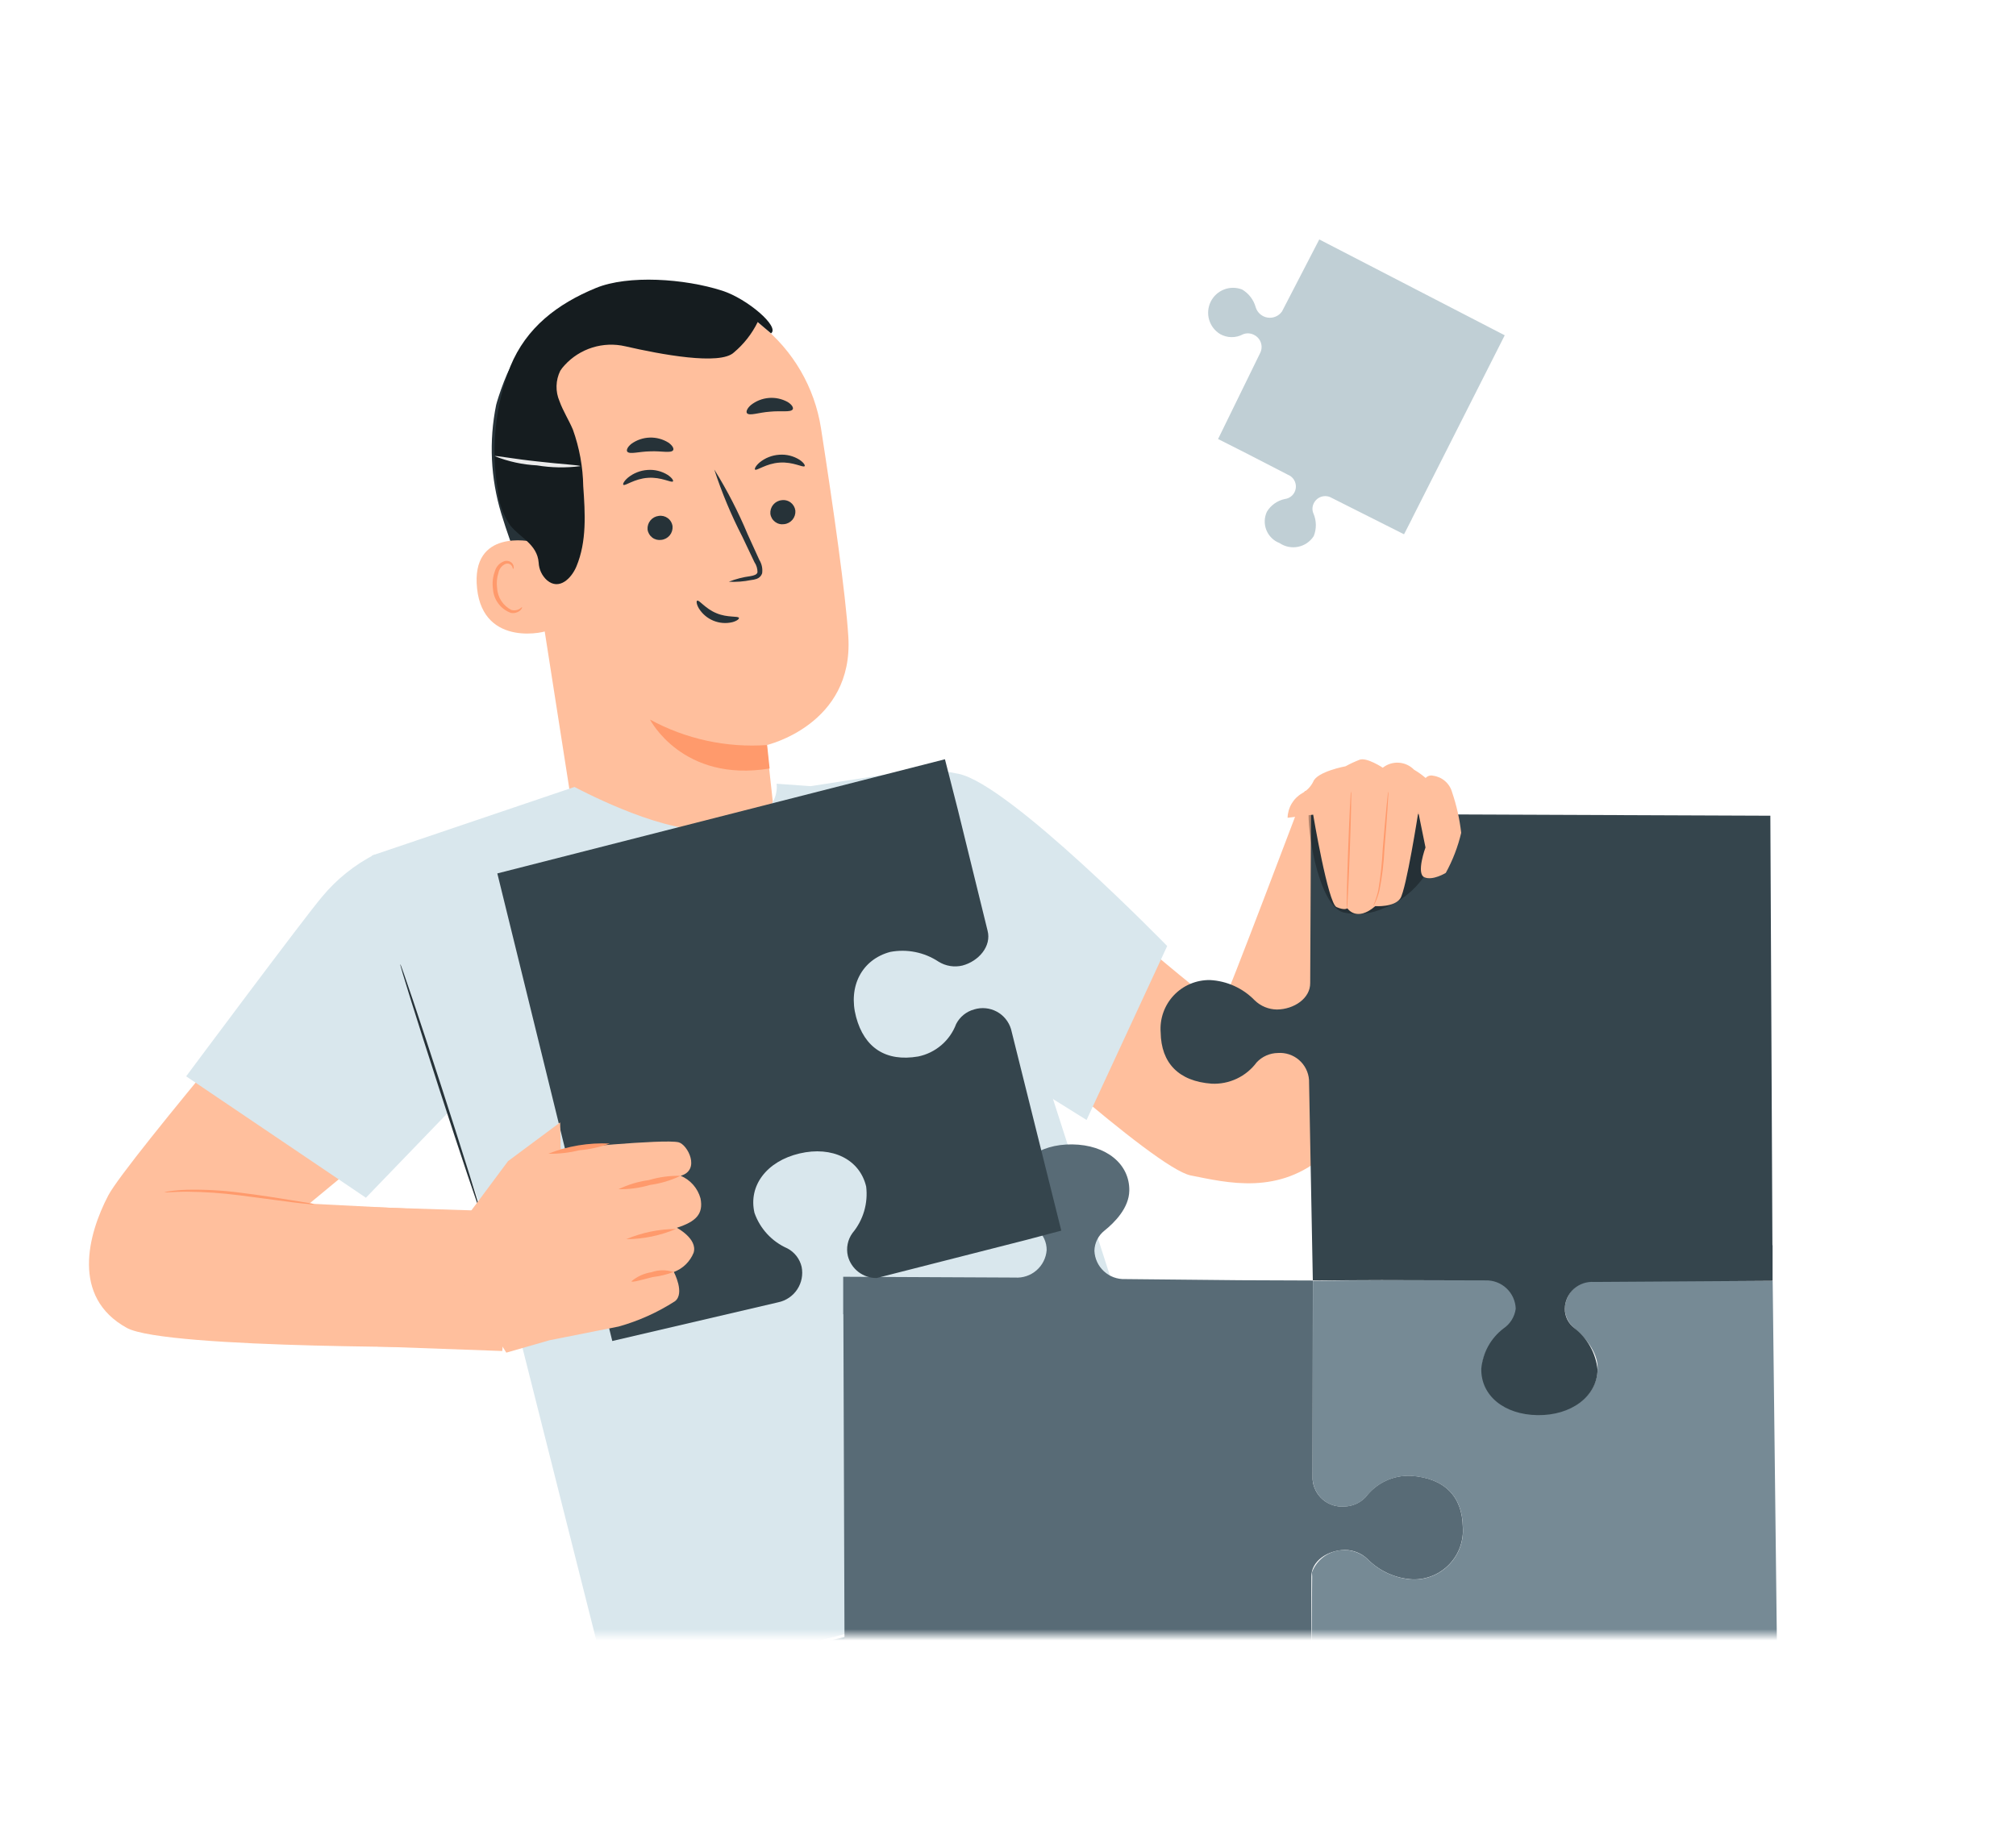<svg width="580" height="528" viewBox="0 0 177 126" fill="none" xmlns="http://www.w3.org/2000/svg">
<mask id="mask0_3_4032" style="mask-type:luminance" maskUnits="userSpaceOnUse" x="0" y="0" width="177" height="126">
<path d="M177 0H0V126H177V0Z" fill="white"/>
</mask>
<g mask="url(#mask0_3_4032)">
<path d="M116.911 26.153L123.271 29.353L123.954 28.019H123.948L132.112 11.878L115.829 3.461L112.558 9.783C112.419 9.982 112.226 10.139 112.003 10.234C111.779 10.33 111.534 10.361 111.293 10.324C111.053 10.287 110.828 10.183 110.644 10.025C110.459 9.866 110.323 9.659 110.251 9.427C110.071 8.766 109.641 8.202 109.051 7.855C108.54 7.658 107.974 7.659 107.464 7.858C106.954 8.057 106.537 8.441 106.295 8.932C106.054 9.423 106.005 9.988 106.158 10.513C106.312 11.039 106.657 11.488 107.125 11.772C107.431 11.945 107.775 12.037 108.126 12.04C108.478 12.044 108.824 11.958 109.133 11.791C109.282 11.731 109.441 11.703 109.601 11.709C109.761 11.715 109.919 11.754 110.063 11.824C110.206 11.888 110.334 11.979 110.442 12.093C110.549 12.207 110.633 12.341 110.688 12.488C110.743 12.634 110.769 12.79 110.763 12.947C110.758 13.103 110.721 13.257 110.656 13.399L106.944 20.987L109.392 22.225L113.078 24.125C113.307 24.216 113.5 24.381 113.624 24.595C113.749 24.807 113.8 25.056 113.767 25.301C113.735 25.546 113.622 25.773 113.446 25.946C113.27 26.119 113.041 26.229 112.796 26.257C112.474 26.326 112.169 26.46 111.9 26.651C111.632 26.841 111.404 27.085 111.233 27.366C111.114 27.619 111.048 27.893 111.04 28.172C111.032 28.451 111.082 28.729 111.186 28.988C111.29 29.247 111.447 29.482 111.646 29.677C111.845 29.873 112.083 30.025 112.344 30.125C112.58 30.285 112.846 30.397 113.126 30.453C113.405 30.509 113.694 30.509 113.973 30.451C114.253 30.394 114.518 30.282 114.754 30.12C114.989 29.958 115.19 29.751 115.344 29.511C115.471 29.194 115.533 28.855 115.528 28.514C115.523 28.172 115.451 27.835 115.315 27.522C115.253 27.379 115.225 27.224 115.231 27.068C115.238 26.912 115.279 26.76 115.352 26.622C115.419 26.485 115.515 26.364 115.631 26.265C115.748 26.166 115.883 26.093 116.029 26.049C116.176 26.005 116.329 25.991 116.481 26.009C116.633 26.027 116.779 26.076 116.911 26.153Z" fill="#C0CFD5"/>
<path d="M47.61 36.488C46.155 33.612 44.95 30.616 44.01 27.534C43.073 24.436 42.919 21.155 43.562 17.984C43.673 17.508 44.722 14.284 45.211 14.266C45.56 14.256 45.036 17.21 45.249 17.487C47.196 20.218 48.267 23.477 48.321 26.831C48.442 30.067 48.202 33.306 47.606 36.489" fill="#263238"/>
<path d="M68.813 61.416C68.548 59.157 67.292 47.864 67.313 47.862C67.313 47.862 74.955 46.092 74.482 38.355C74.254 34.618 73.156 26.96 72.082 20.044C71.525 16.458 69.639 13.213 66.799 10.956C63.958 8.698 60.372 7.593 56.753 7.859L56.007 7.914C48 8.975 44.428 16.369 45.707 24.343L51.507 61.437L65.141 60.787L68.813 61.416Z" fill="#FFBF9D"/>
<path d="M67.352 47.86C63.782 48.113 60.213 47.338 57.07 45.625C57.07 45.625 59.91 51.183 67.57 49.92L67.352 47.86Z" fill="#FF9A6C"/>
<path d="M69.831 27.272C69.855 27.56 69.765 27.845 69.582 28.068C69.398 28.291 69.135 28.433 68.847 28.464C68.708 28.485 68.565 28.479 68.428 28.444C68.291 28.41 68.163 28.348 68.05 28.263C67.937 28.178 67.842 28.072 67.771 27.95C67.7 27.827 67.654 27.692 67.636 27.552C67.613 27.265 67.702 26.98 67.885 26.757C68.068 26.535 68.331 26.392 68.618 26.36C68.757 26.338 68.9 26.345 69.037 26.38C69.174 26.414 69.303 26.475 69.416 26.56C69.529 26.645 69.624 26.752 69.695 26.874C69.766 26.997 69.812 27.132 69.831 27.272Z" fill="#263238"/>
<path d="M70.646 23.371C70.519 23.524 69.638 22.971 68.446 23.058C67.258 23.131 66.432 23.806 66.292 23.67C66.224 23.61 66.344 23.34 66.703 23.036C67.191 22.642 67.789 22.409 68.415 22.368C69.032 22.32 69.648 22.47 70.175 22.796C70.565 23.051 70.705 23.302 70.646 23.371Z" fill="#263238"/>
<path d="M59.048 28.651C59.072 28.939 58.983 29.224 58.8 29.447C58.616 29.669 58.353 29.812 58.066 29.843C57.927 29.864 57.784 29.858 57.647 29.824C57.51 29.789 57.382 29.728 57.269 29.643C57.156 29.558 57.061 29.451 56.99 29.329C56.919 29.207 56.873 29.072 56.855 28.932C56.831 28.645 56.921 28.359 57.104 28.136C57.287 27.914 57.55 27.771 57.836 27.739C57.976 27.717 58.119 27.724 58.256 27.758C58.393 27.793 58.522 27.854 58.635 27.939C58.748 28.024 58.843 28.131 58.913 28.253C58.985 28.375 59.03 28.511 59.048 28.651Z" fill="#263238"/>
<path d="M59.083 24.708C58.957 24.862 58.074 24.308 56.883 24.395C55.696 24.469 54.869 25.143 54.729 25.007C54.661 24.947 54.78 24.677 55.141 24.373C55.629 23.979 56.226 23.745 56.852 23.704C57.469 23.656 58.086 23.807 58.612 24.133C59.002 24.388 59.145 24.639 59.083 24.708Z" fill="#263238"/>
<path d="M63.986 33.52C64.597 33.279 65.235 33.114 65.886 33.03C66.186 32.976 66.469 32.895 66.506 32.684C66.508 32.369 66.414 32.061 66.237 31.8L65.17 29.557C64.194 27.662 63.372 25.691 62.711 23.664C63.837 25.476 64.816 27.376 65.638 29.345C65.998 30.133 66.341 30.886 66.668 31.605C66.885 31.957 66.972 32.374 66.913 32.783C66.877 32.893 66.816 32.994 66.735 33.077C66.655 33.16 66.556 33.224 66.447 33.263C66.282 33.321 66.111 33.358 65.937 33.373C65.295 33.504 64.64 33.553 63.986 33.52Z" fill="#263238"/>
<path d="M69.602 18.377C69.425 18.669 68.578 18.485 67.596 18.587C66.611 18.654 65.807 18.979 65.584 18.72C65.484 18.593 65.584 18.308 65.916 18.012C66.368 17.65 66.916 17.431 67.493 17.382C68.069 17.332 68.647 17.456 69.154 17.735C69.532 17.968 69.678 18.235 69.602 18.377Z" fill="#263238"/>
<path d="M59.1 21.97C58.907 22.253 58.071 22.023 57.086 22.07C56.099 22.083 55.279 22.363 55.07 22.092C54.978 21.96 55.092 21.681 55.44 21.404C55.91 21.068 56.47 20.879 57.048 20.861C57.627 20.843 58.197 20.997 58.688 21.304C59.052 21.561 59.184 21.833 59.1 21.97Z" fill="#263238"/>
<path d="M46.754 30.017C46.618 29.97 41.328 28.836 41.885 34.108C42.442 39.38 48.127 37.926 48.12 37.775C48.113 37.623 46.754 30.017 46.754 30.017Z" fill="#FFBF9D"/>
<path d="M45.828 35.756C45.803 35.741 45.743 35.83 45.596 35.917C45.388 36.033 45.142 36.064 44.911 36.003C44.548 35.823 44.24 35.55 44.017 35.211C43.794 34.872 43.666 34.48 43.644 34.076C43.584 33.625 43.624 33.167 43.763 32.734C43.795 32.564 43.868 32.404 43.975 32.269C44.083 32.133 44.221 32.026 44.379 31.956C44.482 31.917 44.595 31.915 44.699 31.95C44.803 31.986 44.891 32.056 44.948 32.15C45.034 32.29 45.012 32.399 45.04 32.405C45.068 32.411 45.14 32.305 45.078 32.092C45.035 31.964 44.95 31.855 44.836 31.783C44.679 31.689 44.492 31.66 44.314 31.703C44.103 31.769 43.911 31.888 43.758 32.048C43.606 32.209 43.497 32.406 43.441 32.621C43.266 33.1 43.21 33.615 43.278 34.121C43.302 34.593 43.465 35.047 43.746 35.427C44.027 35.807 44.414 36.096 44.858 36.257C45.004 36.283 45.154 36.276 45.297 36.236C45.439 36.197 45.572 36.126 45.683 36.029C45.834 35.884 45.849 35.763 45.828 35.756Z" fill="#FF9A6C"/>
<path d="M67.694 11.708C68.494 11.14 65.618 8.673 63.415 7.963C60.084 6.89 55.149 6.563 52.325 7.722C48.925 9.122 46.206 11.205 44.809 14.606C43.483 18.058 43.098 21.8 43.696 25.449C43.781 26.573 44.164 27.655 44.807 28.581C45.676 29.662 47.172 30.233 47.294 31.846C47.307 32.139 47.379 32.427 47.505 32.692C47.63 32.957 47.807 33.195 48.026 33.391C49.107 34.306 50.176 33.207 50.607 32.18C51.528 29.98 51.375 27.507 51.207 25.132C51.178 23.437 50.871 21.757 50.299 20.161C49.941 19.313 49.432 18.531 49.121 17.661C48.938 17.237 48.85 16.779 48.863 16.317C48.875 15.856 48.988 15.403 49.193 14.989C49.303 14.817 49.43 14.655 49.571 14.507C50.231 13.782 51.074 13.246 52.01 12.953C52.947 12.661 53.944 12.623 54.901 12.844C57.987 13.553 63.232 14.544 64.439 13.381C65.311 12.649 66.021 11.741 66.523 10.718L67.694 11.708Z" fill="#151C1F"/>
<path d="M64.878 36.696C64.816 36.506 63.878 36.696 62.903 36.283C61.916 35.883 61.388 35.092 61.21 35.183C61.126 35.223 61.146 35.497 61.363 35.868C61.664 36.349 62.108 36.724 62.632 36.94C63.157 37.156 63.736 37.203 64.288 37.074C64.702 36.965 64.908 36.785 64.878 36.696Z" fill="#263238"/>
<path d="M50.946 23.37C49.682 23.533 48.402 23.51 47.145 23.302C45.873 23.237 44.62 22.964 43.438 22.492C43.461 22.417 45.111 22.738 47.185 22.956C49.26 23.198 50.946 23.276 50.946 23.37Z" fill="#EBEBEB"/>
<path d="M38.622 88.717L27.156 88.134L38.033 79.134L29.296 63.047C29.296 63.047 11.096 84.377 9.505 87.414C7.729 90.814 6.223 96.343 11.138 99.046C14.554 100.925 41.556 100.731 41.556 100.731L38.622 88.717Z" fill="#FFBF9D"/>
<path d="M54.211 130.997V174.168H94.352L98.985 120.215L54.211 130.997Z" fill="#29586F"/>
<path d="M84.688 51.902C84.688 51.902 106.888 71.285 107.243 70.815C107.598 70.345 114.558 51.902 114.558 51.902L127.213 52.156C127.213 52.156 120.513 80.118 116.405 83.792C112.297 87.466 107.712 86.279 104.54 85.655C101.368 85.031 86.088 70.986 86.088 70.986L84.688 51.902Z" fill="#FFBF9D"/>
<path d="M50.441 51.541L32.648 57.566L36.531 71.84L44.363 94.813L53.534 131.16L105.075 118.111L90.332 72.375L84.704 51.904L79.886 50.121L71.17 51.472L68.182 51.258C68.182 51.258 68.892 55.017 61.863 55.273C57.64 55.426 50.441 51.541 50.441 51.541Z" fill="#D9E7ED"/>
<path d="M89.125 76.871L95.398 80.786L102.476 65.51C102.476 65.51 88.685 51.345 84.176 50.392C79.667 49.439 78.031 50.834 78.031 50.834L89.125 76.871Z" fill="#D9E7ED"/>
<path d="M32.126 87.614L16.344 76.951C16.344 76.951 26.81 62.894 28.297 61.161C29.571 59.628 31.143 58.37 32.917 57.461L39.382 80.09L32.126 87.614Z" fill="#D9E7ED"/>
<path d="M35.142 67.109C35.08 67.129 36.603 72.001 38.542 77.989C40.481 83.977 42.108 88.816 42.172 88.796C42.234 88.776 40.711 83.905 38.772 77.915C36.833 71.925 35.205 67.089 35.142 67.109Z" fill="#263238"/>
<path d="M89.113 94.624L74.031 94.553V97.844H74.046L74.23 151.364L115.064 151.525L115.136 120.879C115.113 119.525 116.57 118.562 118.079 118.542C118.823 118.546 119.537 118.836 120.073 119.351C121.129 120.421 122.548 121.056 124.049 121.129C124.648 121.142 125.242 121.03 125.795 120.799C126.347 120.569 126.846 120.226 127.258 119.792C127.67 119.358 127.987 118.843 128.189 118.279C128.391 117.716 128.473 117.116 128.429 116.519C128.384 113.852 126.837 112.239 123.896 112.029C123.127 111.992 122.361 112.143 121.664 112.469C120.966 112.796 120.36 113.288 119.896 113.902C119.654 114.158 119.363 114.362 119.04 114.503C118.717 114.645 118.369 114.72 118.017 114.724C117.68 114.752 117.341 114.712 117.018 114.608C116.696 114.504 116.398 114.338 116.14 114.118C115.883 113.899 115.671 113.631 115.517 113.33C115.362 113.028 115.269 112.7 115.242 112.362L115.264 94.882L108.835 94.857L98.779 94.757C98.092 94.784 97.423 94.537 96.918 94.07C96.413 93.603 96.115 92.955 96.087 92.268C96.095 91.926 96.179 91.589 96.332 91.283C96.486 90.977 96.706 90.709 96.975 90.497C97.865 89.784 99.124 88.51 99.15 86.997C99.19 84.643 97.119 82.97 94.15 82.93C91.181 82.89 89.05 84.506 89.011 86.859C88.986 88.377 90.201 89.685 91.067 90.421C91.33 90.64 91.54 90.915 91.683 91.225C91.826 91.536 91.898 91.874 91.894 92.216C91.841 92.903 91.52 93.541 90.999 93.992C90.478 94.443 89.801 94.67 89.113 94.624Z" fill="#586B76"/>
<path d="M141.023 134.132L156.105 134.061V137.352H156.09L155.906 175.068L115.072 175.229L115 160.387C115.023 159.033 113.566 158.07 112.057 158.05C111.313 158.054 110.599 158.344 110.063 158.859C109.007 159.929 107.588 160.563 106.087 160.637C105.488 160.65 104.894 160.538 104.341 160.307C103.789 160.077 103.29 159.734 102.878 159.3C102.466 158.866 102.149 158.351 101.947 157.787C101.745 157.224 101.663 156.624 101.707 156.027C101.752 153.36 103.299 151.747 106.24 151.537C107.009 151.499 107.775 151.65 108.472 151.977C109.169 152.303 109.776 152.795 110.24 153.41C110.482 153.666 110.773 153.87 111.096 154.011C111.419 154.152 111.766 154.228 112.119 154.232C112.456 154.259 112.795 154.22 113.117 154.116C113.439 154.012 113.738 153.846 113.995 153.626C114.253 153.407 114.465 153.139 114.619 152.838C114.773 152.536 114.867 152.208 114.894 151.87L114.872 134.39L121.301 134.365L131.357 134.265C132.044 134.292 132.713 134.044 133.218 133.578C133.722 133.111 134.021 132.463 134.049 131.776C134.041 131.434 133.957 131.097 133.803 130.791C133.65 130.485 133.43 130.216 133.161 130.005C132.271 129.292 131.012 128.018 130.986 126.505C130.946 124.151 133.017 122.478 135.986 122.438C138.955 122.398 141.086 124.014 141.125 126.367C141.15 127.885 139.935 129.193 139.069 129.929C138.806 130.148 138.596 130.423 138.452 130.733C138.309 131.044 138.237 131.382 138.242 131.724C138.294 132.411 138.616 133.049 139.137 133.5C139.658 133.951 140.335 134.178 141.023 134.132Z" fill="#35454D"/>
<path d="M140.162 94.847C139.475 94.803 138.798 95.032 138.279 95.484C137.76 95.936 137.44 96.575 137.388 97.261C137.383 97.604 137.455 97.943 137.598 98.255C137.741 98.566 137.952 98.842 138.215 99.061C139.081 99.798 140.296 101.105 140.271 102.623C140.231 104.976 138.105 106.593 135.132 106.552C132.159 106.511 130.089 104.838 130.132 102.485C130.157 100.967 131.417 99.693 132.306 98.985C132.576 98.774 132.796 98.505 132.949 98.199C133.103 97.893 133.187 97.556 133.194 97.213C133.181 96.647 132.975 96.103 132.612 95.669C132.249 95.235 131.749 94.937 131.194 94.824L118.645 94.874L115.271 94.916L115.249 112.371C115.276 112.709 115.37 113.037 115.524 113.339C115.678 113.64 115.89 113.908 116.147 114.127C116.405 114.347 116.704 114.513 117.026 114.617C117.348 114.721 117.687 114.76 118.024 114.733C118.377 114.729 118.724 114.653 119.047 114.512C119.37 114.371 119.661 114.167 119.903 113.911C120.367 113.296 120.973 112.804 121.671 112.478C122.368 112.151 123.134 112 123.903 112.038C126.844 112.248 128.391 113.86 128.436 116.528C128.48 117.125 128.398 117.725 128.196 118.288C127.994 118.852 127.677 119.367 127.265 119.801C126.853 120.235 126.354 120.578 125.802 120.808C125.249 121.039 124.655 121.151 124.056 121.138C122.555 121.064 121.136 120.43 120.08 119.36C119.714 119.02 119.27 118.776 118.787 118.65C118.303 118.523 117.796 118.518 117.311 118.635C116.825 118.752 116.376 118.987 116.003 119.32C115.63 119.652 115.346 120.072 115.174 120.541C115.196 120.655 115.206 120.77 115.205 120.886L115.07 135.731L156.111 135.567L155.636 94.924L140.162 94.847Z" fill="#768A95"/>
<path d="M139.962 95.009L155.629 94.909V91.784H155.614L155.432 54.067L115.104 53.906L115.032 68.748C115.054 70.102 113.616 71.065 112.125 71.085C111.388 71.08 110.683 70.79 110.156 70.276C109.119 69.208 107.715 68.573 106.229 68.498C105.634 68.49 105.044 68.605 104.496 68.838C103.948 69.07 103.455 69.414 103.048 69.848C102.641 70.282 102.329 70.796 102.132 71.358C101.935 71.919 101.857 72.515 101.904 73.108C101.948 75.775 103.476 77.388 106.381 77.598C107.143 77.635 107.902 77.483 108.591 77.157C109.281 76.83 109.879 76.338 110.333 75.725C110.571 75.47 110.858 75.266 111.177 75.125C111.496 74.984 111.84 74.908 112.189 74.903C112.524 74.878 112.861 74.919 113.18 75.024C113.499 75.129 113.794 75.296 114.049 75.516C114.304 75.735 114.512 76.002 114.663 76.303C114.814 76.603 114.904 76.93 114.929 77.265L115.263 94.875L121.299 94.848L130.42 94.872C131.102 94.85 131.766 95.1 132.264 95.566C132.763 96.033 133.055 96.679 133.078 97.361C133.031 97.71 132.911 98.044 132.726 98.343C132.541 98.641 132.295 98.898 132.004 99.095C131.45 99.517 130.99 100.05 130.654 100.66C130.318 101.27 130.114 101.944 130.054 102.637C130.015 104.991 132.06 106.664 134.996 106.705C137.932 106.746 140.223 105.068 140.263 102.715C140.187 101.997 139.967 101.302 139.614 100.672C139.261 100.042 138.784 99.491 138.211 99.051C137.952 98.85 137.743 98.592 137.599 98.298C137.456 98.003 137.383 97.679 137.385 97.351C137.392 97.025 137.465 96.705 137.6 96.408C137.735 96.112 137.929 95.846 138.17 95.627C138.411 95.407 138.694 95.24 139.002 95.134C139.31 95.027 139.637 94.985 139.962 95.009Z" fill="#35454D"/>
<g opacity="0.3">
<path d="M114.891 53.951C117.719 52.785 120.718 55.176 123.546 54.01C123.95 53.789 124.417 53.712 124.87 53.794C125.121 53.907 125.34 54.08 125.509 54.298C125.677 54.516 125.789 54.772 125.834 55.043C126.014 55.783 126.036 56.553 125.899 57.303C125.763 58.052 125.471 58.764 125.042 59.394C124.17 60.651 122.943 61.62 121.517 62.177C120.401 62.696 119.144 62.83 117.943 62.559C115.89 61.982 114.864 56.082 114.891 53.951Z" fill="black"/>
</g>
<path d="M114.334 52.088C114.748 51.86 115.083 51.511 115.293 51.088C115.624 50.188 118.133 49.726 118.133 49.726C118.532 49.508 118.944 49.316 119.368 49.152C120 48.915 121.404 49.852 121.404 49.852C121.802 49.536 122.303 49.379 122.81 49.411C123.318 49.443 123.795 49.662 124.15 50.026C124.511 50.237 124.852 50.481 125.17 50.754C125.25 50.664 125.353 50.598 125.469 50.563C125.584 50.528 125.706 50.524 125.823 50.554C126.212 50.605 126.578 50.77 126.875 51.028C127.171 51.285 127.385 51.625 127.49 52.004C127.883 53.16 128.151 54.355 128.29 55.568C128.001 56.796 127.546 57.98 126.938 59.086C126.938 59.086 125.796 59.795 125.055 59.471C124.314 59.147 125.155 56.853 125.155 56.853L124.524 53.753C124.524 53.753 123.47 60.527 122.946 61.326C122.422 62.125 120.746 62.007 120.746 62.007C119.084 63.443 118.291 62.191 118.291 62.191C118.291 62.191 118.091 62.412 117.345 62.091C116.599 61.77 115.293 53.974 115.293 53.974L113.047 54.248C113.058 53.807 113.182 53.377 113.407 52.999C113.633 52.62 113.952 52.307 114.334 52.088Z" fill="#FFBF9D"/>
<path d="M121.891 51.93C121.857 52.061 121.837 52.195 121.83 52.33C121.801 52.615 121.762 52.98 121.717 53.417C121.628 54.335 121.517 55.605 121.401 57.008C121.343 58.205 121.214 59.398 121.015 60.581C120.941 60.935 120.839 61.283 120.711 61.622C120.656 61.744 120.609 61.869 120.57 61.997C120.57 61.997 120.595 61.97 120.629 61.911C120.679 61.824 120.724 61.736 120.765 61.645C120.915 61.31 121.033 60.962 121.118 60.605C121.349 59.422 121.494 58.224 121.55 57.02C121.665 55.62 121.76 54.346 121.821 53.42L121.885 52.329C121.9 52.196 121.902 52.063 121.891 51.93Z" fill="#FF9A6C"/>
<path d="M118.622 51.918C118.594 52.051 118.579 52.187 118.578 52.323C118.561 52.612 118.54 52.983 118.514 53.428C118.467 54.362 118.414 55.652 118.362 57.077C118.31 58.502 118.274 59.793 118.254 60.728C118.247 61.173 118.242 61.545 118.238 61.835C118.23 61.971 118.235 62.107 118.253 62.242C118.28 62.11 118.295 61.976 118.297 61.842C118.314 61.553 118.335 61.182 118.36 60.737C118.407 59.803 118.46 58.513 118.513 57.087C118.566 55.661 118.601 54.371 118.621 53.436C118.628 52.991 118.632 52.619 118.637 52.329C118.645 52.192 118.64 52.054 118.622 51.918Z" fill="#FF9A6C"/>
<path d="M45.335 88.849L24.003 88.172L21.227 100.248L44.095 101.073L45.335 88.849Z" fill="#FFBF9D"/>
<path d="M14.445 87.136C14.45 87.178 15.187 87.084 16.381 87.082C17.938 87.096 19.493 87.203 21.037 87.403L25.679 88.014C26.279 88.088 26.757 88.141 27.092 88.168C27.265 88.195 27.441 88.202 27.615 88.187C27.45 88.13 27.278 88.093 27.104 88.076L25.704 87.848C24.52 87.66 22.886 87.388 21.066 87.167C19.513 86.963 17.946 86.878 16.379 86.914C16.079 86.921 15.807 86.941 15.568 86.964C15.329 86.987 15.125 87.003 14.959 87.032C14.784 87.047 14.612 87.082 14.445 87.136Z" fill="#FF9A6C"/>
<path d="M88.766 72.808C88.668 72.481 88.507 72.176 88.291 71.912C88.075 71.647 87.808 71.428 87.507 71.267C87.206 71.106 86.876 71.006 86.536 70.974C86.195 70.941 85.852 70.976 85.526 71.077C85.188 71.169 84.873 71.331 84.601 71.551C84.329 71.772 84.107 72.047 83.947 72.358C83.678 73.076 83.231 73.715 82.649 74.213C82.066 74.712 81.367 75.055 80.616 75.21C77.765 75.698 75.883 74.434 75.163 71.743C74.443 69.052 75.672 66.689 78.163 66.027C79.632 65.749 81.152 66.055 82.398 66.88C82.708 67.074 83.053 67.204 83.413 67.263C83.774 67.322 84.143 67.309 84.498 67.224C85.929 66.844 87.07 65.524 86.705 64.154L84.091 53.518L82.964 49.109L43.664 59.134L53.757 100.196L68.322 96.796C69.007 96.655 69.609 96.247 69.995 95.663C70.381 95.079 70.519 94.366 70.381 93.68C70.301 93.336 70.147 93.014 69.931 92.734C69.715 92.455 69.441 92.225 69.128 92.061C68.46 91.767 67.859 91.339 67.363 90.804C66.867 90.268 66.486 89.637 66.243 88.948C65.684 86.554 67.322 84.403 70.196 83.726C73.07 83.049 75.489 84.245 76.049 86.639C76.136 87.365 76.074 88.101 75.867 88.802C75.66 89.502 75.312 90.154 74.844 90.715C74.636 91.002 74.493 91.329 74.423 91.676C74.353 92.023 74.358 92.381 74.439 92.725C74.583 93.286 74.911 93.781 75.37 94.133C75.83 94.484 76.394 94.672 76.972 94.664L90.096 91.32L93.179 90.503L88.766 72.808Z" fill="#35454D"/>
<path d="M38.805 92.193L44.605 84.4L49.179 81L49.226 83.343C49.226 83.343 58.263 82.433 59.573 82.743C60.373 82.934 61.527 85.183 59.764 85.686C60.184 85.864 60.559 86.134 60.86 86.477C61.161 86.82 61.38 87.227 61.502 87.667C61.779 89.061 61.081 89.717 59.427 90.252C59.427 90.252 61.277 91.23 60.897 92.444C60.741 92.831 60.507 93.181 60.208 93.472C59.909 93.763 59.553 93.988 59.162 94.133C59.162 94.133 60.155 96.006 59.262 96.701C57.735 97.684 56.07 98.433 54.322 98.923L48.248 100.128L44.453 101.217L38.805 92.193Z" fill="#FFBF9D"/>
<path d="M54.305 86.863C55.241 86.883 56.174 86.757 57.072 86.49C57.999 86.364 58.901 86.094 59.746 85.69C58.81 85.669 57.876 85.795 56.979 86.062C56.051 86.188 55.149 86.459 54.305 86.863Z" fill="#FF9A6C"/>
<path d="M54.977 91.255C56.48 91.246 57.966 90.94 59.351 90.356C57.848 90.366 56.362 90.672 54.977 91.255Z" fill="#FF9A6C"/>
<path d="M55.438 94.952C55.481 95.077 56.309 94.833 57.3 94.58C57.926 94.505 58.542 94.357 59.133 94.139C58.504 93.928 57.822 93.933 57.197 94.154C56.548 94.252 55.939 94.528 55.438 94.952Z" fill="#FF9A6C"/>
<path d="M48.125 83.751C49.044 83.769 49.962 83.667 50.855 83.446C51.771 83.368 52.674 83.169 53.538 82.855C51.69 82.765 49.844 83.072 48.125 83.755V83.751Z" fill="#FF9A6C"/>
</g>
</svg>
